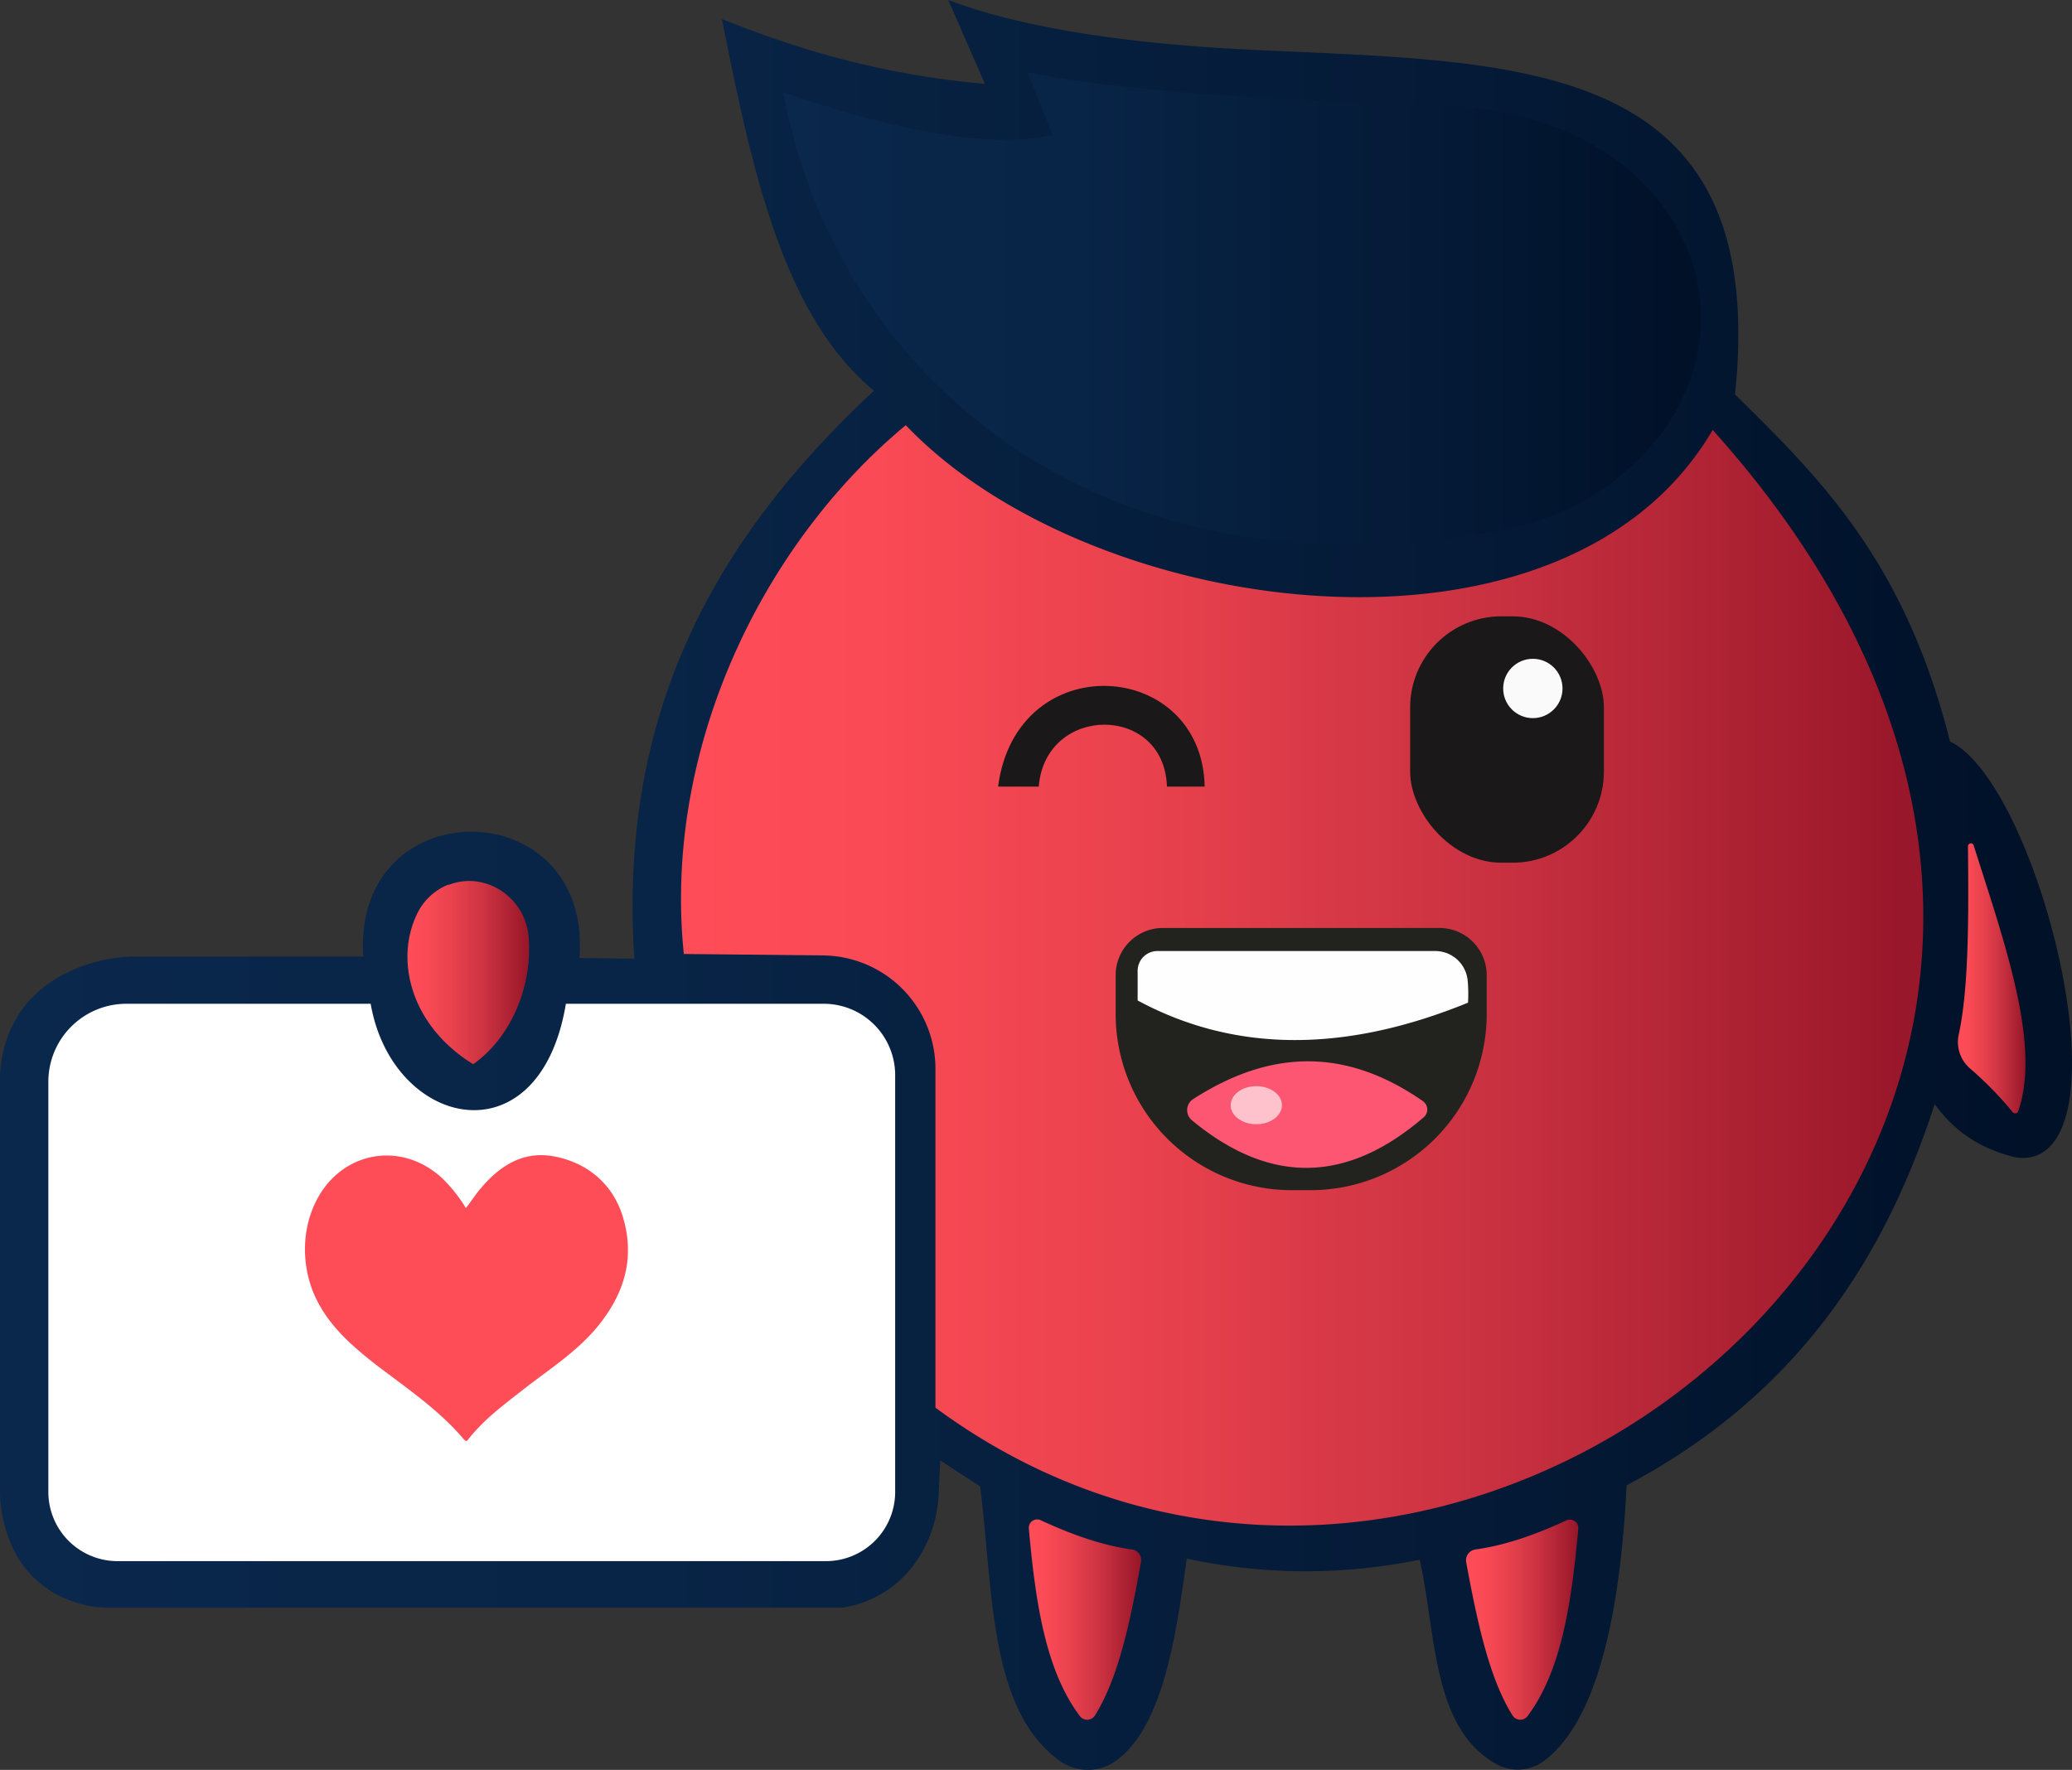 <svg id="ecbf1cb2-7c88-4f92-a7ca-cf8d27e99ca1" data-name="Capa 1" xmlns="http://www.w3.org/2000/svg" xmlns:xlink="http://www.w3.org/1999/xlink" width="565.7" height="483.3" viewBox="0 0 565.7 483.3">
  <rect x="0" y="0" width="565.7" height="483.3" fill="#333333" stroke="none"/>
  <defs>
    <style>
      .f70e5fc6-7059-4e74-ac7a-771232308fe9 {
        fill: url(#ffb55871-0eec-4042-86e0-280fc71a9fcf);
      }

      .af83b76f-1f12-4f1f-bb05-2d27edcb3d66 {
        fill: url(#e98c30e0-5f6b-47b3-8ff2-a7631f556561);
      }

      .e491003d-5abc-43ed-bbd7-1571dcce17ab {
        fill: #fff;
      }

      .b7e57f09-97d8-4468-92a4-f4d4369e7fd4 {
        fill: url(#b644a685-e4cb-4aa7-b87a-7cfd52ff95dd);
      }

      .ab64c634-5754-4f2c-a3c6-e87db6420ba2 {
        fill: url(#e133867d-50b7-4a55-8dac-0c6febf4685c);
      }

      .f21d4a54-eedd-47db-a1f3-0736fde0f06c {
        fill: url(#e09296b6-3587-4c97-a3de-b35e5e5857be);
      }

      .e14a536f-1e48-4c00-a23a-81b4c8d550b6 {
        fill: url(#b54a777c-94a2-40ac-a393-9f8782bc576b);
      }

      .be13d46c-4461-4d72-b2d1-2c7512d68e0d {
        fill: url(#ab19a549-bdf6-466f-9378-7e50c831d778);
      }

      .b80b14c4-2c2c-4f98-b2b2-3ef65fa429d5 {
        fill: #1a1818;
      }

      .b6995b2d-7579-4c80-a592-98d296217c49 {
        fill: #fafafa;
      }

      .a6c69212-282b-4a10-8268-e780ecd0a73c {
        fill: #22231e;
      }

      .b02d1aa4-9a98-42e6-b88f-bfbe1fb762db, .fb9f004d-b8e4-4b7c-9192-f683ba1ca98d {
        fill: #fefefe;
      }

      .eb0f2744-bf56-4571-869d-22d07cc5a2af {
        fill: #fc5672;
      }

      .fb9f004d-b8e4-4b7c-9192-f683ba1ca98d {
        opacity: 0.64;
      }

      .a4d6ab49-5de8-4f3f-bcaa-335086ca0d15 {
        fill: #ff4d58;
      }
    </style>
    <linearGradient id="ffb55871-0eec-4042-86e0-280fc71a9fcf" data-name="Degradado sin nombre 28" y1="241.64" x2="565.69" y2="241.64" gradientUnits="userSpaceOnUse">
      <stop offset="0" stop-color="#0a284c"/>
      <stop offset="0.32" stop-color="#082446"/>
      <stop offset="0.74" stop-color="#041935"/>
      <stop offset="0.98" stop-color="#001128"/>
    </linearGradient>
    <linearGradient id="e98c30e0-5f6b-47b3-8ff2-a7631f556561" data-name="Degradado sin nombre 22" x1="111.22" y1="265.6" x2="144.48" y2="265.6" gradientUnits="userSpaceOnUse">
      <stop offset="0" stop-color="#ff4d58"/>
      <stop offset="0.16" stop-color="#f94a55"/>
      <stop offset="0.38" stop-color="#e8414d"/>
      <stop offset="0.64" stop-color="#cb3241"/>
      <stop offset="0.91" stop-color="#a41d2f"/>
      <stop offset="0.98" stop-color="#99172a"/>
    </linearGradient>
    <linearGradient id="b644a685-e4cb-4aa7-b87a-7cfd52ff95dd" x1="185.93" y1="266.34" x2="525.1" y2="266.34" xlink:href="#e98c30e0-5f6b-47b3-8ff2-a7631f556561"/>
    <linearGradient id="e133867d-50b7-4a55-8dac-0c6febf4685c" x1="534.52" y1="267.23" x2="553" y2="267.23" xlink:href="#e98c30e0-5f6b-47b3-8ff2-a7631f556561"/>
    <linearGradient id="e09296b6-3587-4c97-a3de-b35e5e5857be" x1="280.9" y1="442.29" x2="311.59" y2="442.29" xlink:href="#e98c30e0-5f6b-47b3-8ff2-a7631f556561"/>
    <linearGradient id="b54a777c-94a2-40ac-a393-9f8782bc576b" x1="400.25" y1="442.29" x2="430.94" y2="442.29" xlink:href="#e98c30e0-5f6b-47b3-8ff2-a7631f556561"/>
    <linearGradient id="ab19a549-bdf6-466f-9378-7e50c831d778" x1="213.79" y1="84.2" x2="464.4" y2="84.2" xlink:href="#ffb55871-0eec-4042-86e0-280fc71a9fcf"/>
  </defs>
  <title>mascota</title>
  <g>
    <path class="f70e5fc6-7059-4e74-ac7a-771232308fe9" d="M173.2,261.8c-4.6-69.4,24-116.5,65.4-155.1C213.6,86,205.2,45.8,197.1,5.2c20.8,8.3,43.4,15.2,71.8,17.7L258.9,0q27,10.2,75.5,13.2c74.8,4.2,149.3-1.6,139.3,94.5,23.1,22.8,46.3,45.4,58.7,94.8,22.9,10.7,47.4,103.8,23.5,113.1a11.4,11.4,0,0,1-6.6.2c-10.7-2.9-16.6-8.2-21.1-14.3-13.9,43-38.2,79.8-84.1,104.1-1.7,34.3-7.8,64.2-22.5,75.2a12,12,0,0,1-13.1.9c-17.6-9.9-16.3-35.3-20.9-55.8a154.1,154.1,0,0,1-63.6-.3c-3.2,23.6-7,46.3-19.4,55.3a13.2,13.2,0,0,1-15.3-.1c-19.4-13.9-18.1-46.6-21.7-74.9l-10.9-7.1-.4,8.6a35.3,35.3,0,0,1-7.4,20.7A30,30,0,0,1,230,439H29.5a27.9,27.9,0,0,1-10.2-1.9A27.8,27.8,0,0,1,3.4,422.5,37.4,37.4,0,0,1,0,406.3v-111a35.3,35.3,0,0,1,2.3-12.8c3.3-8.3,9.4-14,17.5-17.6A43.6,43.6,0,0,1,38,261.2H99.2c-3.1-45.6,62.5-45.4,59,.4Z"/>
    <path class="af83b76f-1f12-4f1f-bb05-2d27edcb3d66" d="M129.2,290.6c10.9-7.7,16.3-22.3,15.1-35-1-10.6-11.8-17.8-21.7-14h-.3a16,16,0,0,0-8.5,8.1C107.7,262.5,112.4,280.3,129.2,290.6Z"/>
    <path class="e491003d-5abc-43ed-bbd7-1571dcce17ab" d="M101.2,274.1H34.5a21.3,21.3,0,0,0-21.3,21.3v112a18.9,18.9,0,0,0,18.9,18.9H225.6a18.9,18.9,0,0,0,18.8-18.9V293.6a19.5,19.5,0,0,0-19.5-19.5H154.5C147.3,317.3,107.1,308.1,101.2,274.1Z"/>
    <path class="b7e57f09-97d8-4468-92a4-f4d4369e7fd4" d="M186.7,260.5c-5.7-55.6,21-111.5,60.6-144.4,50.6,53.2,179.6,70.9,220.3,1.3,165,183.8-62.6,377.2-212.2,267V291.8a31,31,0,0,0-30.7-30.9Z"/>
    <path class="ab64c634-5754-4f2c-a3c6-e87db6420ba2" d="M537.3,231.2c.2,19.6.2,38.7-2.5,51.2a9.5,9.5,0,0,0,3.1,9.4,95.8,95.8,0,0,1,11.7,12,.9.9,0,0,0,1.4-.3c6.3-18.1-3.6-45.7-12.1-72.5A.8.8,0,0,0,537.3,231.2Z"/>
    <path class="f21d4a54-eedd-47db-a1f3-0736fde0f06c" d="M284.3,415.2c8.4,3.9,16.7,6.8,24.6,7.9a2.9,2.9,0,0,1,2.6,3.5c-2.9,16.2-6.2,31.8-12.6,41.9a2.5,2.5,0,0,1-4,.2c-9.5-12.5-12.2-31.4-14-51.2A2.3,2.3,0,0,1,284.3,415.2Z"/>
    <path class="e14a536f-1e48-4c00-a23a-81b4c8d550b6" d="M427.6,415.2c-8.4,3.9-16.7,6.8-24.7,7.9a3,3,0,0,0-2.6,3.5c3,16.2,6.3,31.8,12.7,41.9a2.5,2.5,0,0,0,4,.2c9.4-12.5,12.1-31.4,13.9-51.2A2.3,2.3,0,0,0,427.6,415.2Z"/>
    <path class="be13d46c-4461-4d72-b2d1-2c7512d68e0d" d="M287.6,37.4l-7.1-17.7c23.3,4.8,61.3,7.5,108.6,8.8,2.1,0,4.2.2,6.3.4,66.3,2.9,89.6,63.7,48.7,99.6a71.7,71.7,0,0,1-34.2,16.3c-110.7,20.7-181.8-43-196.1-119.6,32.4,11.1,57.5,15.4,73.8,11.6"/>
    <path class="b80b14c4-2c2c-4f98-b2b2-3ef65fa429d5" d="M272.5,214.8h11.1c1.8-22.5,34.3-22.6,35,0h10.3C328.2,179.8,277.5,176.5,272.5,214.8Z"/>
    <rect class="b80b14c4-2c2c-4f98-b2b2-3ef65fa429d5" x="385" y="168.3" width="52.9" height="67.28" rx="24.9"/>
    <circle class="b6995b2d-7579-4c80-a592-98d296217c49" cx="418.5" cy="188" r="8.1"/>
    <path class="a6c69212-282b-4a10-8268-e780ecd0a73c" d="M317.5,253.4H393a12.9,12.9,0,0,1,12.9,12.9V277A48.1,48.1,0,0,1,357.8,325h-5.1A48.1,48.1,0,0,1,304.6,277V266.3A12.9,12.9,0,0,1,317.5,253.4Z"/>
    <path class="b02d1aa4-9a98-42e6-b88f-bfbe1fb762db" d="M392,259.7a8.9,8.9,0,0,1,8.7,8,40.4,40.4,0,0,1,.1,6.1c-34.5,14.1-64.4,13.3-90.2-.6v-8.1a5.4,5.4,0,0,1,5.3-5.4Z"/>
    <path class="eb0f2744-bf56-4571-869d-22d07cc5a2af" d="M325.8,300.1c19.6-12.6,40.3-15,62.7.6a2.8,2.8,0,0,1,.2,4.4c-20.1,17.3-41.1,19.2-63.3.8A3.6,3.6,0,0,1,325.8,300.1Z"/>
    <ellipse class="fb9f004d-b8e4-4b7c-9192-f683ba1ca98d" cx="343" cy="301.8" rx="7" ry="5.2"/>
    <path class="a4d6ab49-5de8-4f3f-bcaa-335086ca0d15" d="M127.2,329.9c1.6-2.1,2.9-4.1,4.4-5.8,5.2-6,11.5-9.9,19.8-8.3s15.4,6.8,18.4,15.7c3.8,11.6.8,21.7-6.7,30.8-5.6,6.8-13,11.5-19.8,16.8s-10.8,8.3-15.2,13.6c-.4.5-.6,1.3-1.5.3-7.1-8.4-16.3-14.4-24.8-21-6.3-5-12.2-10.3-15.7-17.8s-4.2-17.8.4-26.6c7.1-13.5,23.5-16.1,34.5-5.6A40.9,40.9,0,0,1,127.2,329.9Z"/>
  </g>
</svg>
